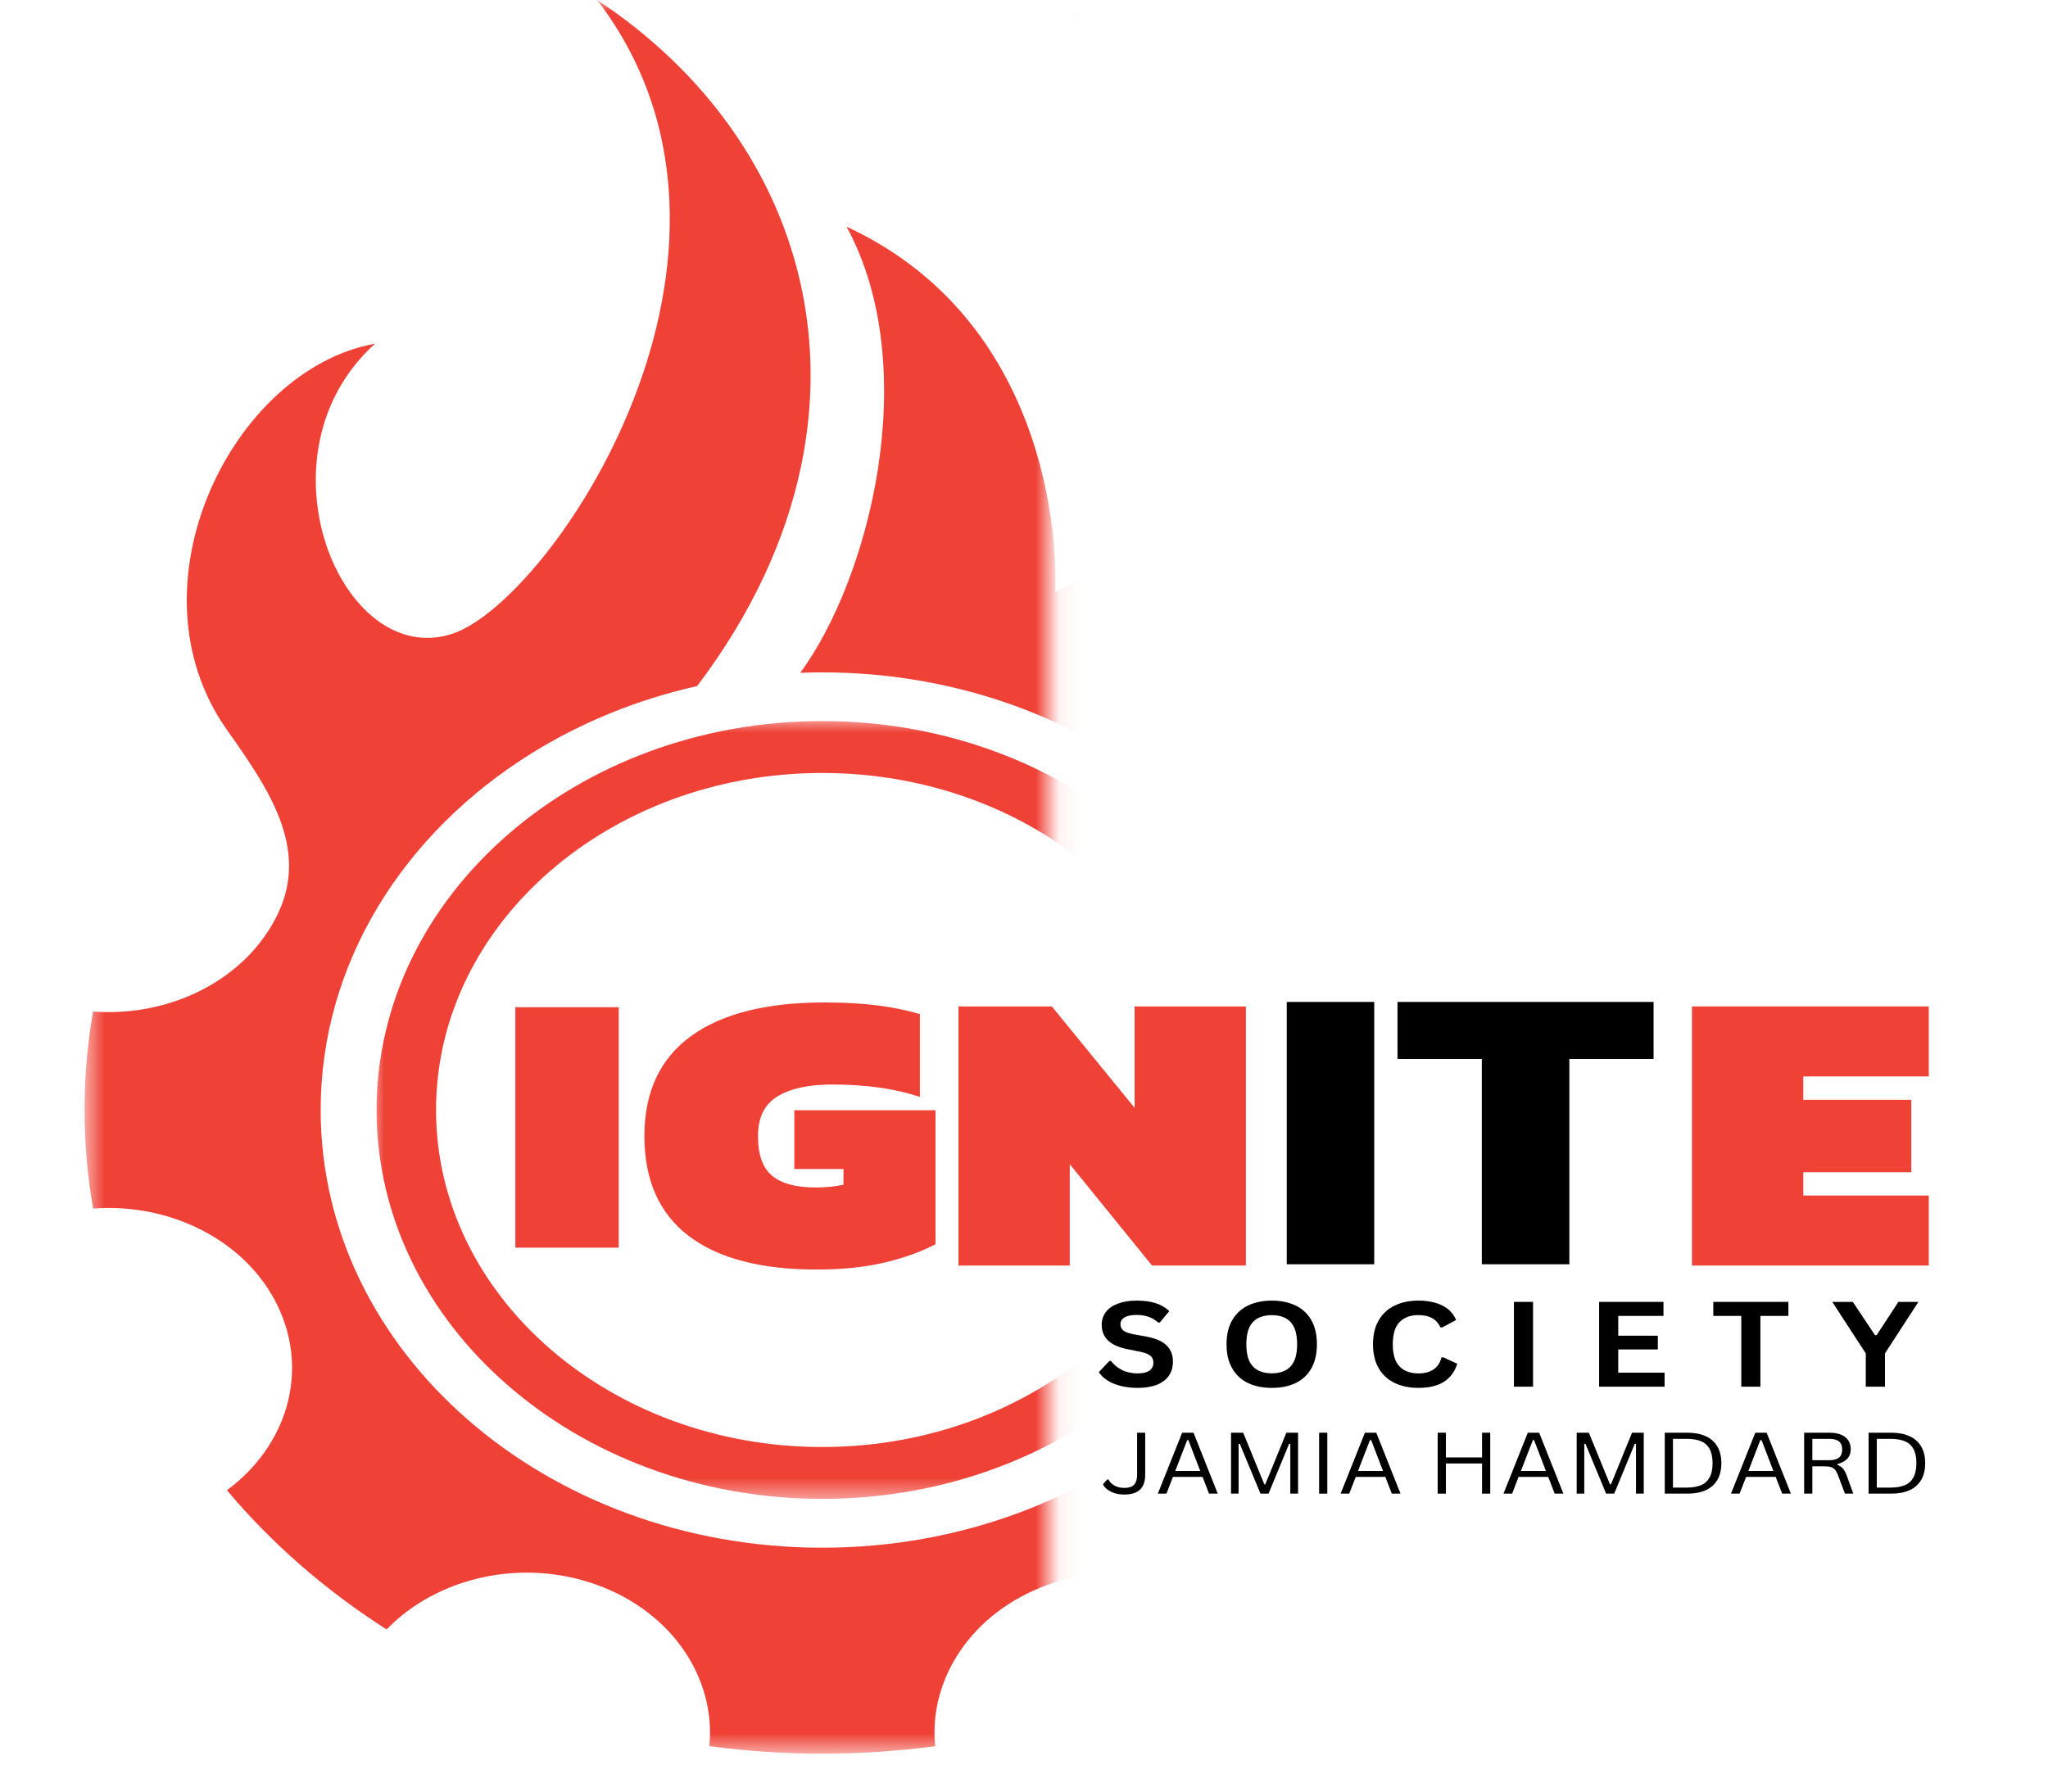 <svg width="88" height="77" viewBox="0 0 88 77" fill="none" xmlns="http://www.w3.org/2000/svg">
<g clip-path="url(#clip0_214_4709)">
<mask id="mask0_214_4709" style="mask-type:luminance" maskUnits="userSpaceOnUse" x="3" y="0" width="43" height="76">
<path d="M3.615 0H45.067V75.374H3.615V0Z" fill="white"/>
</mask>
<g mask="url(#mask0_214_4709)">
<path d="M67.031 47.706C67.031 49.147 66.904 50.561 66.661 51.941C63.33 51.691 60.058 53.325 58.712 56.161C57.368 58.997 58.356 62.167 60.913 64.047C58.988 66.337 56.674 68.357 54.054 70.03C51.9 67.803 48.267 66.94 45.017 68.114C41.764 69.288 39.895 72.145 40.182 75.05C38.601 75.26 36.98 75.371 35.333 75.371C33.682 75.371 32.064 75.26 30.481 75.047C30.764 72.145 28.898 69.288 25.646 68.114C22.399 66.94 18.765 67.803 16.612 70.03C13.989 68.357 11.674 66.337 9.751 64.047C12.306 62.167 13.294 58.997 11.95 56.161C10.604 53.325 7.332 51.691 4.002 51.941C3.759 50.561 3.632 49.147 3.632 47.706C3.632 46.269 3.759 44.854 3.999 43.474C7.331 43.724 10.604 42.093 11.95 39.254C13.294 36.418 11.505 33.848 9.751 31.367C5.377 25.183 9.991 15.871 16.115 14.771C10.839 19.53 14.659 28.825 19.446 27.235C23.715 25.817 33.893 10.774 25.659 -0.002C32.642 4.62 36.078 12.135 34.417 20.053C33.761 23.187 32.304 26.382 29.954 29.487C27.355 30.069 24.949 31.064 22.828 32.384C17.35 35.796 13.778 41.388 13.778 47.706C13.778 58.097 23.428 66.518 35.333 66.518C47.235 66.518 56.885 58.097 56.885 47.706C56.885 46.883 56.825 46.071 56.706 45.276C55.339 36.036 46.292 28.898 35.333 28.898C35.017 28.898 34.7 28.904 34.388 28.916C35.887 26.867 37.192 23.614 37.729 20.122C38.275 16.569 38.023 12.769 36.375 9.741C45.957 14.186 45.37 25.312 45.337 25.431C45.434 25.358 58.158 20.042 46.002 0.473C50.502 3.931 61.94 10.492 59.067 24.907C58.817 26.164 58.13 27.207 57.887 28.27C57.287 30.901 57.559 33.179 58.303 35.112V35.114C60.478 40.773 66.663 43.474 66.663 43.474C66.904 44.854 67.031 46.269 67.031 47.706Z" fill="#EF4136"/>
</g>
<mask id="mask1_214_4709" style="mask-type:luminance" maskUnits="userSpaceOnUse" x="15" y="30" width="31" height="35">
<path d="M15.957 30.8H45.067V64.475H15.957V30.8Z" fill="white"/>
</mask>
<g mask="url(#mask1_214_4709)">
<path d="M35.332 33.221C26.181 33.221 18.736 39.719 18.736 47.705C18.736 55.692 26.181 62.191 35.332 62.191C44.484 62.191 51.929 55.692 51.929 47.705C51.929 39.719 44.484 33.221 35.332 33.221ZM35.332 64.419C24.772 64.419 16.181 56.922 16.181 47.705C16.181 38.49 24.772 30.991 35.332 30.991C45.892 30.991 54.483 38.49 54.483 47.705C54.483 56.922 45.892 64.419 35.332 64.419Z" fill="#EF4136"/>
</g>
<path d="M35.1 54.563C32.689 54.563 30.851 54.081 29.585 53.113C28.321 52.144 27.689 50.715 27.689 48.824C27.689 46.944 28.35 45.517 29.673 44.544C30.998 43.571 32.918 43.084 35.434 43.084C36.264 43.084 37.005 43.125 37.656 43.206C38.308 43.285 38.931 43.411 39.526 43.584V47.146C38.471 46.789 37.214 46.61 35.752 46.61C34.75 46.61 33.969 46.78 33.41 47.12C32.849 47.46 32.57 48.028 32.57 48.824C32.57 49.631 32.773 50.202 33.182 50.537C33.59 50.871 34.216 51.037 35.059 51.037C35.479 51.037 35.874 50.997 36.244 50.916V50.242H34.132V47.717H40.197V53.473C39.59 53.796 38.862 54.059 38.011 54.262C37.162 54.462 36.193 54.563 35.1 54.563Z" fill="#EF4136"/>
<path d="M41.185 43.255H45.196L48.753 47.615V43.255H53.534V54.391H49.501L45.966 50.034V54.391H41.185V43.255Z" fill="#EF4136"/>
<path d="M72.702 43.255H82.877V46.264H77.484V47.269H82.126V50.381H77.484V51.382H82.877V54.391H72.702V43.255Z" fill="#EF4136"/>
<path d="M22.145 43.289H26.586V53.623H22.145V43.289Z" fill="#EF4136"/>
<path d="M55.291 43.062H59.049V54.336H55.291V43.062Z" fill="black"/>
<path d="M63.672 45.513H60.049V43.062H71.052V45.513H67.433V54.336H63.672V45.513Z" fill="black"/>
<path d="M48.893 59.649C48.605 59.649 48.347 59.618 48.12 59.556C47.894 59.494 47.707 59.413 47.559 59.312C47.409 59.209 47.294 59.097 47.214 58.975L47.665 58.494H47.738C47.863 58.657 48.022 58.786 48.215 58.882C48.407 58.978 48.634 59.027 48.893 59.027C49.113 59.027 49.279 58.986 49.392 58.905C49.504 58.824 49.56 58.711 49.56 58.568C49.56 58.483 49.542 58.411 49.505 58.353C49.469 58.294 49.408 58.243 49.326 58.202C49.242 58.16 49.129 58.123 48.985 58.093L48.45 57.987C48.075 57.913 47.797 57.788 47.614 57.615C47.43 57.44 47.339 57.214 47.339 56.938C47.339 56.731 47.397 56.549 47.514 56.392C47.632 56.237 47.802 56.116 48.028 56.03C48.255 55.943 48.525 55.898 48.838 55.898C49.158 55.898 49.433 55.936 49.663 56.011C49.892 56.084 50.086 56.197 50.242 56.351L49.836 56.839H49.766C49.646 56.732 49.51 56.652 49.359 56.598C49.207 56.542 49.033 56.514 48.838 56.514C48.611 56.514 48.438 56.55 48.321 56.62C48.204 56.689 48.145 56.785 48.145 56.909C48.145 57.025 48.187 57.117 48.27 57.185C48.352 57.252 48.495 57.304 48.699 57.342L49.245 57.442C49.65 57.517 49.944 57.644 50.125 57.823C50.309 58.002 50.4 58.234 50.4 58.523C50.4 58.75 50.343 58.948 50.231 59.116C50.119 59.286 49.949 59.417 49.722 59.511C49.496 59.602 49.221 59.649 48.893 59.649Z" fill="black"/>
<path d="M54.65 59.649C54.266 59.649 53.929 59.582 53.638 59.447C53.347 59.31 53.118 59.102 52.953 58.821C52.786 58.541 52.703 58.192 52.703 57.775C52.703 57.358 52.786 57.01 52.953 56.729C53.118 56.45 53.347 56.241 53.638 56.104C53.929 55.967 54.266 55.898 54.65 55.898C55.032 55.898 55.367 55.967 55.658 56.104C55.949 56.239 56.176 56.447 56.34 56.729C56.504 57.01 56.586 57.358 56.586 57.775C56.586 58.192 56.504 58.542 56.34 58.824C56.176 59.105 55.949 59.312 55.658 59.447C55.367 59.582 55.032 59.649 54.65 59.649ZM54.65 59.023C55.002 59.023 55.271 58.924 55.457 58.725C55.642 58.526 55.736 58.21 55.736 57.775C55.736 57.339 55.642 57.021 55.457 56.822C55.271 56.623 55.002 56.524 54.65 56.524C54.293 56.524 54.02 56.623 53.833 56.822C53.646 57.021 53.554 57.339 53.554 57.775C53.554 58.21 53.646 58.526 53.833 58.725C54.02 58.924 54.293 59.023 54.65 59.023Z" fill="black"/>
<path d="M60.946 59.649C60.562 59.649 60.224 59.58 59.931 59.44C59.639 59.302 59.411 59.092 59.245 58.812C59.078 58.532 58.996 58.186 58.996 57.775C58.996 57.365 59.078 57.02 59.245 56.739C59.411 56.459 59.639 56.25 59.931 56.11C60.224 55.969 60.562 55.898 60.946 55.898C61.347 55.898 61.687 55.967 61.966 56.104C62.246 56.241 62.447 56.45 62.567 56.733L61.966 57.053L61.896 57.05C61.805 56.862 61.683 56.728 61.529 56.646C61.377 56.563 61.183 56.521 60.946 56.521C60.602 56.521 60.331 56.622 60.136 56.822C59.943 57.021 59.846 57.339 59.846 57.775C59.846 58.21 59.943 58.528 60.136 58.728C60.331 58.927 60.602 59.027 60.946 59.027C61.489 59.027 61.82 58.797 61.94 58.337H62.013L62.618 58.613C62.505 58.959 62.311 59.219 62.035 59.392C61.758 59.564 61.395 59.649 60.946 59.649Z" fill="black"/>
<path d="M65.873 59.598H65.051V55.953H65.873V59.598Z" fill="black"/>
<path d="M69.534 57.997V58.995H71.525V59.598H68.712V55.953H71.477V56.556H69.534V57.407H71.235V57.997H69.534Z" fill="black"/>
<path d="M76.845 55.953V56.556H75.642V59.598H74.821V56.556H73.618V55.953H76.845Z" fill="black"/>
<path d="M80.995 59.598H80.17V58.167L78.729 55.953H79.613L80.566 57.384H80.636L81.571 55.953H82.432L80.995 58.167V59.598Z" fill="black"/>
<path d="M48.306 64.233C48.157 64.233 48.02 64.213 47.895 64.175C47.771 64.135 47.665 64.081 47.58 64.014C47.494 63.949 47.432 63.875 47.393 63.793L47.576 63.585H47.628C47.686 63.696 47.774 63.785 47.892 63.851C48.009 63.915 48.147 63.947 48.306 63.947C48.433 63.947 48.537 63.929 48.618 63.893C48.698 63.856 48.758 63.796 48.797 63.713C48.839 63.628 48.86 63.513 48.86 63.37V61.576H49.208V63.376C49.208 63.671 49.132 63.889 48.981 64.027C48.831 64.165 48.607 64.233 48.306 64.233Z" fill="black"/>
<path d="M52.325 64.194H51.951L51.672 63.475H50.4L50.121 64.194H49.751L50.796 61.576H51.284L52.325 64.194ZM51.012 61.894L50.499 63.219H51.573L51.064 61.894H51.012Z" fill="black"/>
<path d="M53.221 64.194H52.895V61.576H53.419L54.325 63.793H54.368L55.274 61.576H55.776V64.194H55.443V62.057L55.392 62.051L54.508 64.194H54.16L53.272 62.051L53.221 62.057V64.194Z" fill="black"/>
<path d="M57.033 64.194H56.681V61.576H57.033V64.194Z" fill="black"/>
<path d="M60.178 64.194H59.804L59.526 63.475H58.254L57.975 64.194H57.605L58.65 61.576H59.137L60.178 64.194ZM58.866 61.894L58.352 63.219H59.427L58.917 61.894H58.866Z" fill="black"/>
<path d="M63.682 62.638V61.576H64.034V64.194H63.682V62.898H62.127V64.194H61.775V61.576H62.127V62.638H63.682Z" fill="black"/>
<path d="M67.177 64.194H66.803L66.525 63.475H65.252L64.974 64.194H64.603L65.648 61.576H66.136L67.177 64.194ZM65.865 61.894L65.352 63.219H66.426L65.916 61.894H65.865Z" fill="black"/>
<path d="M68.074 64.194H67.748V61.576H68.272L69.178 63.793H69.222L70.127 61.576H70.63V64.194H70.296V62.057L70.245 62.051L69.361 64.194H69.013L68.125 62.051L68.074 62.057V64.194Z" fill="black"/>
<path d="M72.501 61.576C72.804 61.576 73.064 61.624 73.282 61.721C73.499 61.815 73.667 61.96 73.784 62.154C73.904 62.349 73.964 62.592 73.964 62.885C73.964 63.179 73.904 63.423 73.784 63.617C73.667 63.812 73.499 63.957 73.282 64.053C73.064 64.148 72.804 64.194 72.501 64.194H71.533V61.576H72.501ZM72.468 63.934C72.718 63.934 72.924 63.901 73.088 63.832C73.251 63.764 73.375 63.652 73.458 63.498C73.543 63.344 73.587 63.14 73.587 62.885C73.587 62.631 73.543 62.426 73.458 62.272C73.375 62.118 73.251 62.008 73.088 61.942C72.924 61.874 72.718 61.839 72.468 61.839H71.885V63.934H72.468Z" fill="black"/>
<path d="M76.952 64.194H76.578L76.299 63.475H75.027L74.748 64.194H74.378L75.423 61.576H75.911L76.952 64.194ZM75.639 61.894L75.126 63.219H76.2L75.691 61.894H75.639Z" fill="black"/>
<path d="M77.522 64.194V61.576H78.611C78.811 61.576 78.979 61.605 79.113 61.663C79.25 61.721 79.353 61.803 79.421 61.91C79.489 62.015 79.524 62.14 79.524 62.285C79.524 62.446 79.477 62.58 79.385 62.686C79.291 62.791 79.147 62.871 78.952 62.924V62.959C79.049 62.993 79.129 63.047 79.19 63.119C79.251 63.19 79.308 63.296 79.359 63.437L79.634 64.194H79.275L78.974 63.395C78.939 63.299 78.899 63.224 78.853 63.171C78.806 63.118 78.748 63.079 78.677 63.055C78.606 63.032 78.516 63.02 78.406 63.02H77.874V64.194H77.522ZM78.6 62.757C78.788 62.757 78.927 62.72 79.018 62.645C79.111 62.57 79.157 62.455 79.157 62.298C79.157 62.142 79.111 62.027 79.018 61.952C78.927 61.877 78.788 61.839 78.6 61.839H77.874V62.757H78.6Z" fill="black"/>
<path d="M81.26 61.576C81.562 61.576 81.822 61.624 82.04 61.721C82.258 61.815 82.425 61.96 82.543 62.154C82.662 62.349 82.722 62.592 82.722 62.885C82.722 63.179 82.662 63.423 82.543 63.617C82.425 63.812 82.258 63.957 82.04 64.053C81.822 64.148 81.562 64.194 81.26 64.194H80.291V61.576H81.26ZM81.227 63.934C81.476 63.934 81.682 63.901 81.846 63.832C82.009 63.764 82.133 63.652 82.216 63.498C82.302 63.344 82.345 63.14 82.345 62.885C82.345 62.631 82.302 62.426 82.216 62.272C82.133 62.118 82.009 62.008 81.846 61.942C81.682 61.874 81.476 61.839 81.227 61.839H80.644V63.934H81.227Z" fill="black"/>
</g>
<defs>
<clipPath id="clip0_214_4709">
<rect width="88" height="77" fill="white"/>
</clipPath>
</defs>
</svg>
